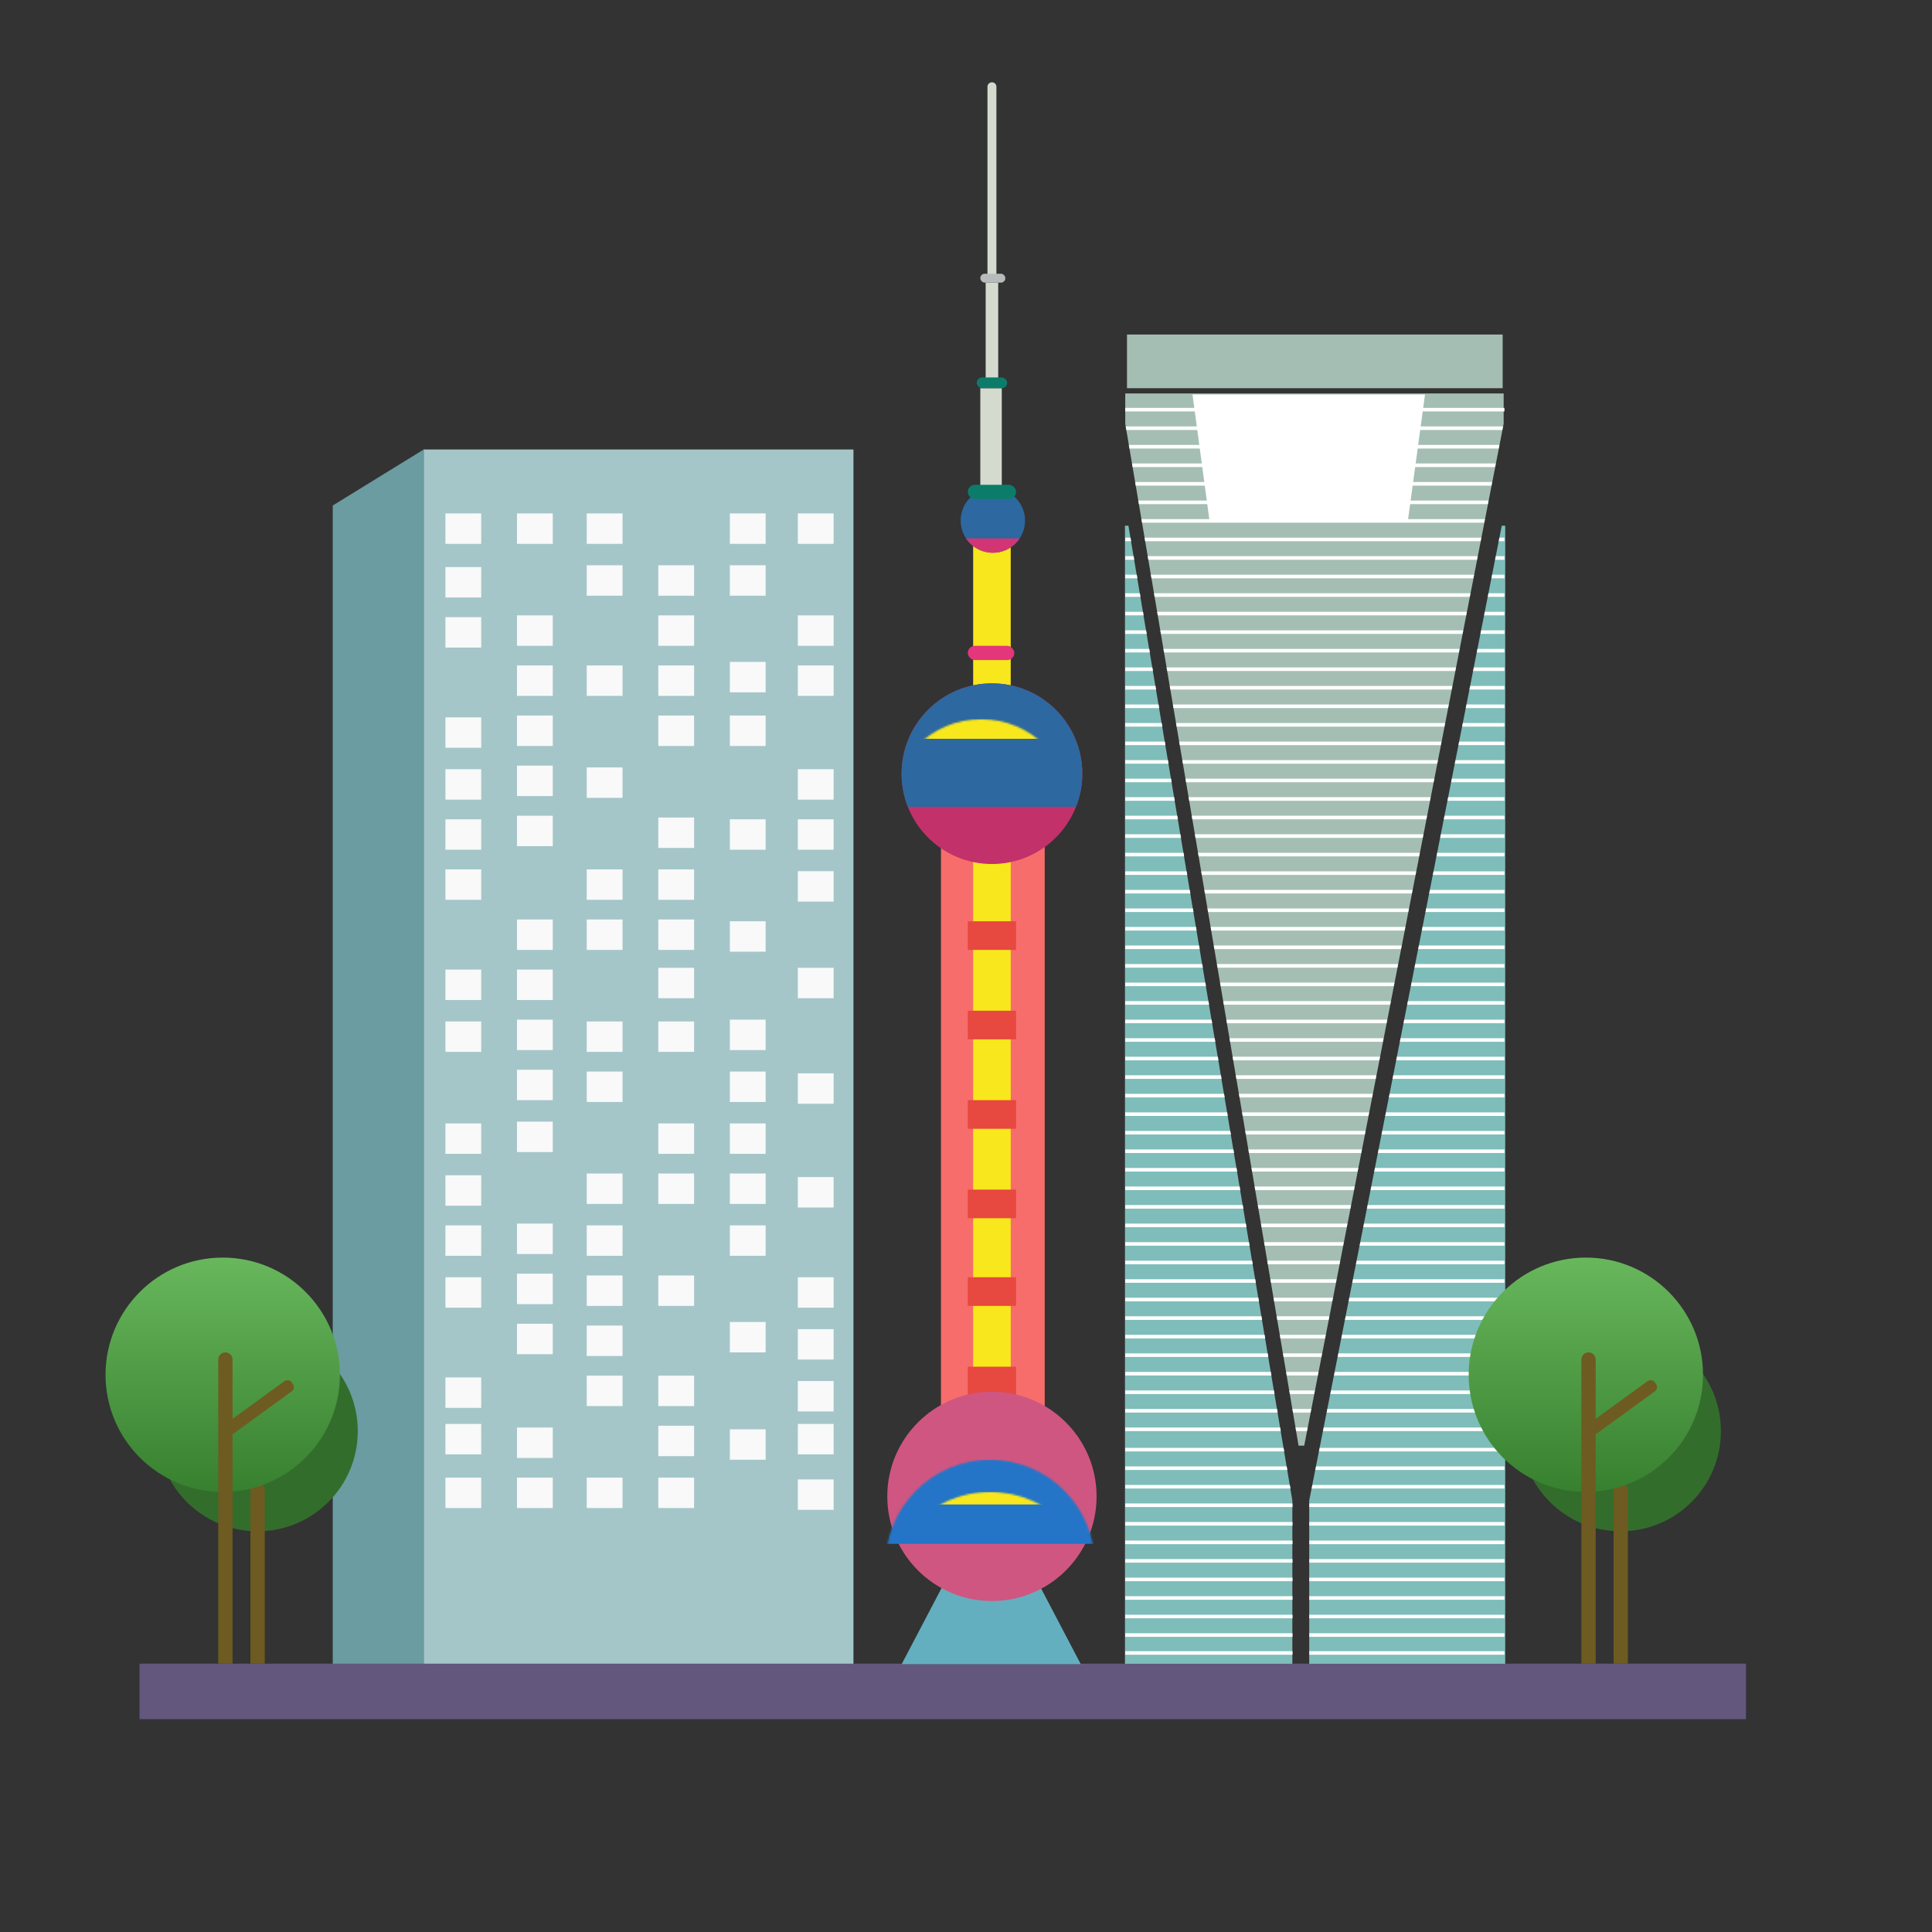<?xml version="1.0" encoding="UTF-8"?>
<svg width="1080px" height="1080px" viewBox="0 0 1080 1080" version="1.1" xmlns="http://www.w3.org/2000/svg" xmlns:xlink="http://www.w3.org/1999/xlink">
    <rect x="0" y="0" width="1080" height="1080" fill="#333333" stroke="none"/>
    <!-- Generator: Sketch 52.5 (67469) - http://www.bohemiancoding.com/sketch -->
    <title>上海</title>
    <desc>Created with Sketch.</desc>
    <defs>
        <linearGradient x1="50%" y1="0%" x2="50%" y2="100%" id="linearGradient-1">
            <stop stop-color="#68B75C" offset="0%"></stop>
            <stop stop-color="#37802F" offset="100%"></stop>
        </linearGradient>
        <path d="M3.496,69 C1.24,63.271 0,57.03 0,50.5 C0,22.61 22.61,0 50.5,0 C78.39,0 101,22.61 101,50.5 C101,57.03 99.76,63.271 97.504,69 L3.496,69 L3.496,69 Z" id="path-2"></path>
        <circle id="path-4" cx="58.5" cy="58.5" r="58.5"></circle>
    </defs>
    <g id="上海" stroke="none" stroke-width="1" fill="none" fill-rule="evenodd">
        <g id="Group" transform="translate(186, 251)">
            <polygon id="Path-14" fill="#6A9CA1" points="0 31.586 51.289 0 51.289 679.137 0 679.137"></polygon>
            <polygon id="Path-15" fill="#A5C6C9" points="51.063 0.263 291.089 0.263 291.089 679.143 51.063 679.143"></polygon>
            <rect id="Rectangle-2" fill="#F9F9F9" x="63" y="36" width="20" height="17"></rect>
            <rect id="Rectangle-2-Copy-58" fill="#F9F9F9" x="63" y="66" width="20" height="17"></rect>
            <rect id="Rectangle-2-Copy-59" fill="#F9F9F9" x="63" y="94" width="20" height="17"></rect>
            <rect id="Rectangle-2-Copy-60" fill="#F9F9F9" x="63" y="150" width="20" height="17"></rect>
            <rect id="Rectangle-2-Copy-61" fill="#F9F9F9" x="63" y="179" width="20" height="17"></rect>
            <rect id="Rectangle-2-Copy-62" fill="#F9F9F9" x="63" y="207" width="20" height="17"></rect>
            <rect id="Rectangle-2-Copy-63" fill="#F9F9F9" x="63" y="235" width="20" height="17"></rect>
            <rect id="Rectangle-2-Copy-64" fill="#F9F9F9" x="63" y="291" width="20" height="17"></rect>
            <rect id="Rectangle-2-Copy-65" fill="#F9F9F9" x="63" y="320" width="20" height="17"></rect>
            <rect id="Rectangle-2-Copy-66" fill="#F9F9F9" x="63" y="377" width="20" height="17"></rect>
            <rect id="Rectangle-2-Copy-67" fill="#F9F9F9" x="63" y="406" width="20" height="17"></rect>
            <rect id="Rectangle-2-Copy-68" fill="#F9F9F9" x="63" y="434" width="20" height="17"></rect>
            <rect id="Rectangle-2-Copy-69" fill="#F9F9F9" x="63" y="463" width="20" height="17"></rect>
            <rect id="Rectangle-2-Copy-70" fill="#F9F9F9" x="63" y="519" width="20" height="17"></rect>
            <rect id="Rectangle-2-Copy-71" fill="#F9F9F9" x="63" y="545" width="20" height="17"></rect>
            <rect id="Rectangle-2-Copy-72" fill="#F9F9F9" x="63" y="575" width="20" height="17"></rect>
            <rect id="Rectangle-2-Copy" fill="#F9F9F9" x="103" y="36" width="20" height="17"></rect>
            <rect id="Rectangle-2-Copy-73" fill="#F9F9F9" x="103" y="93" width="20" height="17"></rect>
            <rect id="Rectangle-2-Copy-74" fill="#F9F9F9" x="103" y="121" width="20" height="17"></rect>
            <rect id="Rectangle-2-Copy-75" fill="#F9F9F9" x="103" y="149" width="20" height="17"></rect>
            <rect id="Rectangle-2-Copy-76" fill="#F9F9F9" x="103" y="177" width="20" height="17"></rect>
            <rect id="Rectangle-2-Copy-77" fill="#F9F9F9" x="103" y="205" width="20" height="17"></rect>
            <rect id="Rectangle-2-Copy-78" fill="#F9F9F9" x="103" y="263" width="20" height="17"></rect>
            <rect id="Rectangle-2-Copy-79" fill="#F9F9F9" x="103" y="291" width="20" height="17"></rect>
            <rect id="Rectangle-2-Copy-80" fill="#F9F9F9" x="103" y="319" width="20" height="17"></rect>
            <rect id="Rectangle-2-Copy-81" fill="#F9F9F9" x="103" y="347" width="20" height="17"></rect>
            <rect id="Rectangle-2-Copy-82" fill="#F9F9F9" x="103" y="376" width="20" height="17"></rect>
            <rect id="Rectangle-2-Copy-83" fill="#F9F9F9" x="103" y="433" width="20" height="17"></rect>
            <rect id="Rectangle-2-Copy-84" fill="#F9F9F9" x="103" y="461" width="20" height="17"></rect>
            <rect id="Rectangle-2-Copy-85" fill="#F9F9F9" x="103" y="489" width="20" height="17"></rect>
            <rect id="Rectangle-2-Copy-86" fill="#F9F9F9" x="103" y="547" width="20" height="17"></rect>
            <rect id="Rectangle-2-Copy-87" fill="#F9F9F9" x="103" y="575" width="20" height="17"></rect>
            <rect id="Rectangle-2-Copy-2" fill="#F9F9F9" x="142" y="36" width="20" height="17"></rect>
            <rect id="Rectangle-2-Copy-16" fill="#F9F9F9" x="222" y="36" width="20" height="17"></rect>
            <rect id="Rectangle-2-Copy-21" fill="#F9F9F9" x="222" y="65" width="20" height="17"></rect>
            <rect id="Rectangle-2-Copy-22" fill="#F9F9F9" x="222" y="119" width="20" height="17"></rect>
            <rect id="Rectangle-2-Copy-23" fill="#F9F9F9" x="222" y="149" width="20" height="17"></rect>
            <rect id="Rectangle-2-Copy-24" fill="#F9F9F9" x="222" y="207" width="20" height="17"></rect>
            <rect id="Rectangle-2-Copy-25" fill="#F9F9F9" x="222" y="264" width="20" height="17"></rect>
            <rect id="Rectangle-2-Copy-26" fill="#F9F9F9" x="222" y="319" width="20" height="17"></rect>
            <rect id="Rectangle-2-Copy-27" fill="#F9F9F9" x="222" y="348" width="20" height="17"></rect>
            <rect id="Rectangle-2-Copy-28" fill="#F9F9F9" x="222" y="377" width="20" height="17"></rect>
            <rect id="Rectangle-2-Copy-29" fill="#F9F9F9" x="222" y="405" width="20" height="17"></rect>
            <rect id="Rectangle-2-Copy-30" fill="#F9F9F9" x="222" y="434" width="20" height="17"></rect>
            <rect id="Rectangle-2-Copy-31" fill="#F9F9F9" x="222" y="488" width="20" height="17"></rect>
            <rect id="Rectangle-2-Copy-32" fill="#F9F9F9" x="222" y="548" width="20" height="17"></rect>
            <rect id="Rectangle-2-Copy-17" fill="#F9F9F9" x="260" y="36" width="20" height="17"></rect>
            <rect id="Rectangle-2-Copy-18" fill="#F9F9F9" x="260" y="93" width="20" height="17"></rect>
            <rect id="Rectangle-2-Copy-19" fill="#F9F9F9" x="260" y="121" width="20" height="17"></rect>
            <rect id="Rectangle-2-Copy-48" fill="#F9F9F9" x="260" y="179" width="20" height="17"></rect>
            <rect id="Rectangle-2-Copy-47" fill="#F9F9F9" x="260" y="207" width="20" height="17"></rect>
            <rect id="Rectangle-2-Copy-49" fill="#F9F9F9" x="260" y="236" width="20" height="17"></rect>
            <rect id="Rectangle-2-Copy-50" fill="#F9F9F9" x="260" y="290" width="20" height="17"></rect>
            <rect id="Rectangle-2-Copy-51" fill="#F9F9F9" x="260" y="349" width="20" height="17"></rect>
            <rect id="Rectangle-2-Copy-52" fill="#F9F9F9" x="260" y="407" width="20" height="17"></rect>
            <rect id="Rectangle-2-Copy-53" fill="#F9F9F9" x="260" y="463" width="20" height="17"></rect>
            <rect id="Rectangle-2-Copy-54" fill="#F9F9F9" x="260" y="492" width="20" height="17"></rect>
            <rect id="Rectangle-2-Copy-55" fill="#F9F9F9" x="260" y="521" width="20" height="17"></rect>
            <rect id="Rectangle-2-Copy-56" fill="#F9F9F9" x="260" y="545" width="20" height="17"></rect>
            <rect id="Rectangle-2-Copy-57" fill="#F9F9F9" x="260" y="576" width="20" height="17"></rect>
            <rect id="Rectangle-2-Copy-3" fill="#F9F9F9" x="142" y="65" width="20" height="17"></rect>
            <rect id="Rectangle-2-Copy-20" fill="#F9F9F9" x="182" y="65" width="20" height="17"></rect>
            <rect id="Rectangle-2-Copy-33" fill="#F9F9F9" x="182" y="93" width="20" height="17"></rect>
            <rect id="Rectangle-2-Copy-34" fill="#F9F9F9" x="182" y="121" width="20" height="17"></rect>
            <rect id="Rectangle-2-Copy-35" fill="#F9F9F9" x="182" y="149" width="20" height="17"></rect>
            <rect id="Rectangle-2-Copy-36" fill="#F9F9F9" x="182" y="206" width="20" height="17"></rect>
            <rect id="Rectangle-2-Copy-37" fill="#F9F9F9" x="182" y="235" width="20" height="17"></rect>
            <rect id="Rectangle-2-Copy-38" fill="#F9F9F9" x="182" y="263" width="20" height="17"></rect>
            <rect id="Rectangle-2-Copy-39" fill="#F9F9F9" x="182" y="290" width="20" height="17"></rect>
            <rect id="Rectangle-2-Copy-40" fill="#F9F9F9" x="182" y="320" width="20" height="17"></rect>
            <rect id="Rectangle-2-Copy-41" fill="#F9F9F9" x="182" y="377" width="20" height="17"></rect>
            <rect id="Rectangle-2-Copy-42" fill="#F9F9F9" x="182" y="405" width="20" height="17"></rect>
            <rect id="Rectangle-2-Copy-43" fill="#F9F9F9" x="182" y="462" width="20" height="17"></rect>
            <rect id="Rectangle-2-Copy-44" fill="#F9F9F9" x="182" y="518" width="20" height="17"></rect>
            <rect id="Rectangle-2-Copy-45" fill="#F9F9F9" x="182" y="546" width="20" height="17"></rect>
            <rect id="Rectangle-2-Copy-46" fill="#F9F9F9" x="182" y="575" width="20" height="17"></rect>
            <rect id="Rectangle-2-Copy-4" fill="#F9F9F9" x="142" y="121" width="20" height="17"></rect>
            <rect id="Rectangle-2-Copy-5" fill="#F9F9F9" x="142" y="178" width="20" height="17"></rect>
            <rect id="Rectangle-2-Copy-6" fill="#F9F9F9" x="142" y="235" width="20" height="17"></rect>
            <rect id="Rectangle-2-Copy-7" fill="#F9F9F9" x="142" y="263" width="20" height="17"></rect>
            <rect id="Rectangle-2-Copy-8" fill="#F9F9F9" x="142" y="320" width="20" height="17"></rect>
            <rect id="Rectangle-2-Copy-9" fill="#F9F9F9" x="142" y="348" width="20" height="17"></rect>
            <rect id="Rectangle-2-Copy-10" fill="#F9F9F9" x="142" y="405" width="20" height="17"></rect>
            <rect id="Rectangle-2-Copy-11" fill="#F9F9F9" x="142" y="434" width="20" height="17"></rect>
            <rect id="Rectangle-2-Copy-12" fill="#F9F9F9" x="142" y="462" width="20" height="17"></rect>
            <rect id="Rectangle-2-Copy-13" fill="#F9F9F9" x="142" y="490" width="20" height="17"></rect>
            <rect id="Rectangle-2-Copy-14" fill="#F9F9F9" x="142" y="518" width="20" height="17"></rect>
            <rect id="Rectangle-2-Copy-15" fill="#F9F9F9" x="142" y="575" width="20" height="17"></rect>
        </g>
        <g id="Group-5" transform="translate(59, 703)">
            <circle id="Oval-2" fill="#336D2C" cx="85" cy="97" r="56"></circle>
            <path d="M85,126 L85,126 C87.209,126 89,127.791 89,130 L89,227 L81,227 L81,130 C81,127.791 82.791,126 85,126 Z" id="Rectangle-6-Copy" fill="#6E5B21"></path>
            <circle id="Combined-Shape" fill="url(#linearGradient-1)" cx="65.5" cy="65.5" r="65.5"></circle>
            <path d="M67,53 L67,53 C69.209,53 71,54.791 71,57 L71,227 L63,227 L63,57 C63,54.791 64.791,53 67,53 Z" id="Rectangle-6" fill="#6E5B21"></path>
            <path d="M66.042,80.141 L105.785,80.141 C107.442,80.141 108.785,81.484 108.785,83.141 L108.785,84.141 C108.785,85.798 107.442,87.141 105.785,87.141 L66.042,87.141 C64.385,87.141 63.042,85.798 63.042,84.141 L63.042,83.141 C63.042,81.484 64.385,80.141 66.042,80.141 Z" id="Rectangle-7" fill="#6E5B21" transform="translate(85.913, 83.641) rotate(-36) translate(-85.913, -83.641) "></path>
        </g>
        <rect id="Rectangle" fill="#63577E" x="78" y="930" width="898" height="31"></rect>
        <g id="Group-3" transform="translate(628, 187)">
            <rect id="Rectangle-3" fill="#A5BEB4" x="2" y="0" width="210" height="30"></rect>
            <g id="Group-2" transform="translate(0, 32)">
                <polygon id="Path-16" fill="#A5BEB4" points="97.909 589.121 101.062 589.121 212.558 17.858 212.558 0.951 1.024 0.951 1.024 17.858"></polygon>
                <polygon id="Path-17" fill="#7EBDBA" points="0.86 74.886 2.792 74.886 94.432 619.772 94.432 711.064 0.86 711.064"></polygon>
                <polygon id="Path-17-Copy" fill="#7EBDBA" transform="translate(158.646, 392.975) scale(-1, 1) translate(-158.646, -392.975) " points="103.86 74.886 105.792 74.886 213.432 619.772 213.432 711.064 103.86 711.064"></polygon>
            </g>
            <path d="M1.273,51.364 L41.016,51.364 L39.889,43 L1,43 L1,41 L39.619,41 L38.613,33.539 L168.574,33.539 L167.564,41 L213,41 L213,43 L167.293,43 L166.161,51.364 L212.193,51.364 L211.802,53.364 L165.89,53.364 L164.758,61.727 L210.17,61.727 L209.779,63.727 L164.487,63.727 L163.355,72.091 L208.147,72.091 L207.757,74.091 L163.084,74.091 L161.952,82.455 L206.124,82.455 L205.734,84.455 L161.681,84.455 L160.549,92.818 L204.101,92.818 L203.711,94.818 L160.278,94.818 L159.146,103.182 L202.078,103.182 L201.688,105.182 L10.404,105.182 L10.065,103.182 L48.003,103.182 L46.875,94.818 L8.646,94.818 L8.307,92.818 L46.606,92.818 L45.478,84.455 L6.887,84.455 L6.548,82.455 L45.208,82.455 L44.081,74.091 L5.129,74.091 L4.79,72.091 L43.811,72.091 L42.683,63.727 L3.371,63.727 L3.031,61.727 L42.414,61.727 L41.286,53.364 L1.612,53.364 L1.273,51.364 Z M3.979,113.545 L4.315,115.545 L1,115.545 L1,113.545 L3.979,113.545 Z M11.823,113.545 L200.056,113.545 L199.665,115.545 L12.163,115.545 L11.823,113.545 Z M210.199,113.545 L213,113.545 L213,115.545 L209.805,115.545 L210.199,113.545 Z M5.722,123.909 L6.058,125.909 L1,125.909 L1,123.909 L5.722,123.909 Z M13.582,123.909 L198.033,123.909 L197.642,125.909 L13.921,125.909 L13.582,123.909 Z M208.153,123.909 L213,123.909 L213,125.909 L207.758,125.909 L208.153,123.909 Z M7.465,134.273 L7.801,136.273 L1,136.273 L1,134.273 L7.465,134.273 Z M15.34,134.273 L196.01,134.273 L195.619,136.273 L15.68,136.273 L15.34,134.273 Z M206.107,134.273 L213,134.273 L213,136.273 L205.712,136.273 L206.107,134.273 Z M9.207,144.636 L9.544,146.636 L1,146.636 L1,144.636 L9.207,144.636 Z M17.099,144.636 L193.987,144.636 L193.597,146.636 L17.438,146.636 L17.099,144.636 Z M204.061,144.636 L213,144.636 L213,146.636 L203.666,146.636 L204.061,144.636 Z M10.95,155 L11.286,157 L1,157 L1,155 L10.95,155 Z M18.857,155 L191.964,155 L191.574,157 L19.197,157 L18.857,155 Z M202.015,155 L213,155 L213,157 L201.62,157 L202.015,155 Z M12.693,165.364 L13.029,167.364 L1,167.364 L1,165.364 L12.693,165.364 Z M20.616,165.364 L189.941,165.364 L189.551,167.364 L20.955,167.364 L20.616,165.364 Z M199.968,165.364 L213,165.364 L213,167.364 L199.573,167.364 L199.968,165.364 Z M14.436,175.727 L14.772,177.727 L1,177.727 L1,175.727 L14.436,175.727 Z M22.374,175.727 L187.918,175.727 L187.528,177.727 L22.713,177.727 L22.374,175.727 Z M197.922,175.727 L213,175.727 L213,177.727 L197.527,177.727 L197.922,175.727 Z M16.178,186.091 L16.515,188.091 L1,188.091 L1,186.091 L16.178,186.091 Z M24.132,186.091 L185.895,186.091 L185.505,188.091 L24.472,188.091 L24.132,186.091 Z M195.876,186.091 L213,186.091 L213,188.091 L195.481,188.091 L195.876,186.091 Z M17.921,196.455 L18.258,198.455 L1,198.455 L1,196.455 L17.921,196.455 Z M25.891,196.455 L183.873,196.455 L183.482,198.455 L26.23,198.455 L25.891,196.455 Z M193.83,196.455 L213,196.455 L213,198.455 L193.435,198.455 L193.83,196.455 Z M19.664,206.818 L20,208.818 L1,208.818 L1,206.818 L19.664,206.818 Z M27.649,206.818 L181.85,206.818 L181.459,208.818 L27.989,208.818 L27.649,206.818 Z M191.784,206.818 L213,206.818 L213,208.818 L191.389,208.818 L191.784,206.818 Z M21.407,217.182 L21.743,219.182 L1,219.182 L1,217.182 L21.407,217.182 Z M29.408,217.182 L179.827,217.182 L179.436,219.182 L29.747,219.182 L29.408,217.182 Z M189.737,217.182 L213,217.182 L213,219.182 L189.342,219.182 L189.737,217.182 Z M23.15,227.545 L23.486,229.545 L1,229.545 L1,227.545 L23.15,227.545 Z M31.166,227.545 L177.804,227.545 L177.414,229.545 L31.506,229.545 L31.166,227.545 Z M187.691,227.545 L213,227.545 L213,229.545 L187.296,229.545 L187.691,227.545 Z M24.892,237.909 L25.229,239.909 L1,239.909 L1,237.909 L24.892,237.909 Z M32.925,237.909 L175.781,237.909 L175.391,239.909 L33.264,239.909 L32.925,237.909 Z M185.645,237.909 L213,237.909 L213,239.909 L185.25,239.909 L185.645,237.909 Z M26.635,248.273 L26.972,250.273 L1,250.273 L1,248.273 L26.635,248.273 Z M34.683,248.273 L173.758,248.273 L173.368,250.273 L35.022,250.273 L34.683,248.273 Z M183.599,248.273 L213,248.273 L213,250.273 L183.204,250.273 L183.599,248.273 Z M28.378,258.636 L28.714,260.636 L1,260.636 L1,258.636 L28.378,258.636 Z M36.442,258.636 L171.735,258.636 L171.345,260.636 L36.781,260.636 L36.442,258.636 Z M181.552,258.636 L213,258.636 L213,260.636 L181.158,260.636 L181.552,258.636 Z M30.121,269 L30.457,271 L1,271 L1,269 L30.121,269 Z M38.2,269 L169.713,269 L169.322,271 L38.539,271 L38.2,269 Z M179.506,269 L213,269 L213,271 L179.111,271 L179.506,269 Z M31.864,279.364 L32.2,281.364 L1,281.364 L1,279.364 L31.864,279.364 Z M39.958,279.364 L167.69,279.364 L167.299,281.364 L40.298,281.364 L39.958,279.364 Z M177.46,279.364 L213,279.364 L213,281.364 L177.065,281.364 L177.46,279.364 Z M33.606,289.727 L33.943,291.727 L1,291.727 L1,289.727 L33.606,289.727 Z M41.717,289.727 L165.667,289.727 L165.276,291.727 L42.056,291.727 L41.717,289.727 Z M175.414,289.727 L213,289.727 L213,291.727 L175.019,291.727 L175.414,289.727 Z M35.349,300.091 L35.686,302.091 L1,302.091 L1,300.091 L35.349,300.091 Z M43.475,300.091 L163.644,300.091 L163.254,302.091 L43.815,302.091 L43.475,300.091 Z M173.368,300.091 L213,300.091 L213,302.091 L172.973,302.091 L173.368,300.091 Z M37.092,310.455 L37.428,312.455 L1,312.455 L1,310.455 L37.092,310.455 Z M45.234,310.455 L161.621,310.455 L161.231,312.455 L45.573,312.455 L45.234,310.455 Z M171.321,310.455 L213,310.455 L213,312.455 L170.926,312.455 L171.321,310.455 Z M38.835,320.818 L39.171,322.818 L1,322.818 L1,320.818 L38.835,320.818 Z M46.992,320.818 L159.598,320.818 L159.208,322.818 L47.331,322.818 L46.992,320.818 Z M169.275,320.818 L213,320.818 L213,322.818 L168.88,322.818 L169.275,320.818 Z M40.578,331.182 L40.914,333.182 L1,333.182 L1,331.182 L40.578,331.182 Z M48.751,331.182 L157.575,331.182 L157.185,333.182 L49.09,333.182 L48.751,331.182 Z M167.229,331.182 L213,331.182 L213,333.182 L166.834,333.182 L167.229,331.182 Z M42.32,341.545 L42.657,343.545 L1,343.545 L1,341.545 L42.32,341.545 Z M50.509,341.545 L155.553,341.545 L155.162,343.545 L50.848,343.545 L50.509,341.545 Z M165.183,341.545 L213,341.545 L213,343.545 L164.788,343.545 L165.183,341.545 Z M44.063,351.909 L44.4,353.909 L1,353.909 L1,351.909 L44.063,351.909 Z M52.267,351.909 L153.53,351.909 L153.139,353.909 L52.607,353.909 L52.267,351.909 Z M163.137,351.909 L213,351.909 L213,353.909 L162.742,353.909 L163.137,351.909 Z M45.806,362.273 L46.142,364.273 L1,364.273 L1,362.273 L45.806,362.273 Z M54.026,362.273 L151.507,362.273 L151.116,364.273 L54.365,364.273 L54.026,362.273 Z M161.09,362.273 L213,362.273 L213,364.273 L160.695,364.273 L161.09,362.273 Z M47.549,372.636 L47.885,374.636 L1,374.636 L1,372.636 L47.549,372.636 Z M55.784,372.636 L149.484,372.636 L149.094,374.636 L56.124,374.636 L55.784,372.636 Z M159.044,372.636 L213,372.636 L213,374.636 L158.649,374.636 L159.044,372.636 Z M49.292,383 L49.628,385 L1,385 L1,383 L49.292,383 Z M57.543,383 L147.461,383 L147.071,385 L57.882,385 L57.543,383 Z M156.998,383 L213,383 L213,385 L156.603,385 L156.998,383 Z M51.034,393.364 L51.371,395.364 L1,395.364 L1,393.364 L51.034,393.364 Z M59.301,393.364 L145.438,393.364 L145.048,395.364 L59.641,395.364 L59.301,393.364 Z M154.952,393.364 L213,393.364 L213,395.364 L154.557,395.364 L154.952,393.364 Z M52.777,403.727 L53.113,405.727 L1,405.727 L1,403.727 L52.777,403.727 Z M61.06,403.727 L143.415,403.727 L143.025,405.727 L61.399,405.727 L61.06,403.727 Z M152.905,403.727 L213,403.727 L213,405.727 L152.511,405.727 L152.905,403.727 Z M54.52,414.091 L54.856,416.091 L1,416.091 L1,414.091 L54.52,414.091 Z M62.818,414.091 L141.392,414.091 L141.002,416.091 L63.157,416.091 L62.818,414.091 Z M150.859,414.091 L213,414.091 L213,416.091 L150.464,416.091 L150.859,414.091 Z M56.263,424.455 L56.599,426.455 L1,426.455 L1,424.455 L56.263,424.455 Z M64.576,424.455 L139.37,424.455 L138.979,426.455 L64.916,426.455 L64.576,424.455 Z M148.813,424.455 L213,424.455 L213,426.455 L148.418,426.455 L148.813,424.455 Z M58.006,434.818 L58.342,436.818 L1,436.818 L1,434.818 L58.006,434.818 Z M66.335,434.818 L137.347,434.818 L136.956,436.818 L66.674,436.818 L66.335,434.818 Z M146.767,434.818 L213,434.818 L213,436.818 L146.372,436.818 L146.767,434.818 Z M59.748,445.182 L60.085,447.182 L1,447.182 L1,445.182 L59.748,445.182 Z M68.093,445.182 L135.324,445.182 L134.933,447.182 L68.433,447.182 L68.093,445.182 Z M144.721,445.182 L213,445.182 L213,447.182 L144.326,447.182 L144.721,445.182 Z M61.491,455.545 L61.827,457.545 L1,457.545 L1,455.545 L61.491,455.545 Z M69.852,455.545 L133.301,455.545 L132.911,457.545 L70.191,457.545 L69.852,455.545 Z M142.674,455.545 L213,455.545 L213,457.545 L142.28,457.545 L142.674,455.545 Z M63.234,465.909 L63.57,467.909 L1,467.909 L1,465.909 L63.234,465.909 Z M71.61,465.909 L131.278,465.909 L130.888,467.909 L71.95,467.909 L71.61,465.909 Z M140.628,465.909 L213,465.909 L213,467.909 L140.233,467.909 L140.628,465.909 Z M64.977,476.273 L65.313,478.273 L1,478.273 L1,476.273 L64.977,476.273 Z M73.369,476.273 L129.255,476.273 L128.865,478.273 L73.708,478.273 L73.369,476.273 Z M138.582,476.273 L213,476.273 L213,478.273 L138.187,478.273 L138.582,476.273 Z M66.72,486.636 L67.056,488.636 L1,488.636 L1,486.636 L66.72,486.636 Z M75.127,486.636 L127.232,486.636 L126.842,488.636 L75.466,488.636 L75.127,486.636 Z M136.536,486.636 L213,486.636 L213,488.636 L136.141,488.636 L136.536,486.636 Z M68.462,497 L68.799,499 L1,499 L1,497 L68.462,497 Z M76.886,497 L125.21,497 L124.819,499 L77.225,499 L76.886,497 Z M134.49,497 L213,497 L213,499 L134.095,499 L134.49,497 Z M70.205,507.364 L70.541,509.364 L1,509.364 L1,507.364 L70.205,507.364 Z M78.644,507.364 L123.187,507.364 L122.796,509.364 L78.983,509.364 L78.644,507.364 Z M132.443,507.364 L213,507.364 L213,509.364 L132.048,509.364 L132.443,507.364 Z M71.948,517.727 L72.284,519.727 L1,519.727 L1,517.727 L71.948,517.727 Z M80.402,517.727 L121.164,517.727 L120.773,519.727 L80.742,519.727 L80.402,517.727 Z M130.397,517.727 L213,517.727 L213,519.727 L130.002,519.727 L130.397,517.727 Z M73.691,528.091 L74.027,530.091 L1,530.091 L1,528.091 L73.691,528.091 Z M82.161,528.091 L119.141,528.091 L118.751,530.091 L82.5,530.091 L82.161,528.091 Z M128.351,528.091 L213,528.091 L213,530.091 L127.956,530.091 L128.351,528.091 Z M75.433,538.455 L75.77,540.455 L1,540.455 L1,538.455 L75.433,538.455 Z M83.919,538.455 L117.118,538.455 L116.728,540.455 L84.259,540.455 L83.919,538.455 Z M126.305,538.455 L213,538.455 L213,540.455 L125.91,540.455 L126.305,538.455 Z M77.176,548.818 L77.513,550.818 L1,550.818 L1,548.818 L77.176,548.818 Z M85.678,548.818 L115.095,548.818 L114.705,550.818 L86.017,550.818 L85.678,548.818 Z M124.258,548.818 L213,548.818 L213,550.818 L123.864,550.818 L124.258,548.818 Z M78.919,559.182 L79.255,561.182 L1,561.182 L1,559.182 L78.919,559.182 Z M87.436,559.182 L113.072,559.182 L112.682,561.182 L87.775,561.182 L87.436,559.182 Z M122.212,559.182 L213,559.182 L213,561.182 L121.817,561.182 L122.212,559.182 Z M80.662,569.545 L80.998,571.545 L1,571.545 L1,569.545 L80.662,569.545 Z M89.195,569.545 L111.049,569.545 L110.659,571.545 L89.534,571.545 L89.195,569.545 Z M120.166,569.545 L213,569.545 L213,571.545 L119.771,571.545 L120.166,569.545 Z M82.405,579.909 L82.741,581.909 L1,581.909 L1,579.909 L82.405,579.909 Z M90.953,579.909 L109.027,579.909 L108.636,581.909 L91.292,581.909 L90.953,579.909 Z M118.12,579.909 L213,579.909 L213,581.909 L117.725,581.909 L118.12,579.909 Z M84.147,590.273 L84.484,592.273 L1,592.273 L1,590.273 L84.147,590.273 Z M92.711,590.273 L107.004,590.273 L106.613,592.273 L93.051,592.273 L92.711,590.273 Z M116.074,590.273 L213,590.273 L213,592.273 L115.679,592.273 L116.074,590.273 Z M85.89,600.636 L86.227,602.636 L1,602.636 L1,600.636 L85.89,600.636 Z M94.47,600.636 L104.981,600.636 L104.591,602.636 L94.809,602.636 L94.47,600.636 Z M114.027,600.636 L213,600.636 L213,602.636 L113.633,602.636 L114.027,600.636 Z M87.633,611 L87.969,613 L1,613 L1,611 L87.633,611 Z M96.228,611 L102.958,611 L102.568,613 L96.568,613 L96.228,611 Z M111.981,611 L213,611 L213,613 L111.586,613 L111.981,611 Z M89.544,622.364 L89.88,624.364 L1,624.364 L1,622.364 L89.544,622.364 Z M109.738,622.364 L213,622.364 L213,624.364 L109.343,624.364 L109.738,622.364 Z M91.287,632.727 L91.623,634.727 L1,634.727 L1,632.727 L91.287,632.727 Z M107.691,632.727 L213,632.727 L213,634.727 L107.296,634.727 L107.691,632.727 Z M93.03,643.091 L93.366,645.091 L1,645.091 L1,643.091 L93.03,643.091 Z M105.645,643.091 L213,643.091 L213,645.091 L105.25,645.091 L105.645,643.091 Z M94.516,653.455 L94.516,655.455 L1,655.455 L1,653.455 L94.516,653.455 Z M103.9,653.455 L213,653.455 L213,655.455 L103.9,655.455 L103.9,653.455 Z M94.516,663.818 L94.516,665.818 L1,665.818 L1,663.818 L94.516,663.818 Z M103.9,663.818 L213,663.818 L213,665.818 L103.9,665.818 L103.9,663.818 Z M94.516,674.182 L94.516,676.182 L1,676.182 L1,674.182 L94.516,674.182 Z M103.9,674.182 L213,674.182 L213,676.182 L103.9,676.182 L103.9,674.182 Z M94.516,684.545 L94.516,686.545 L1,686.545 L1,684.545 L94.516,684.545 Z M103.9,684.545 L213,684.545 L213,686.545 L103.9,686.545 L103.9,684.545 Z M94.516,694.909 L94.516,696.909 L1,696.909 L1,694.909 L94.516,694.909 Z M103.9,694.909 L213,694.909 L213,696.909 L103.9,696.909 L103.9,694.909 Z M94.516,705.273 L94.516,707.273 L1,707.273 L1,705.273 L94.516,705.273 Z M103.9,705.273 L213,705.273 L213,707.273 L103.9,707.273 L103.9,705.273 Z M94.516,715.636 L94.516,717.636 L1,717.636 L1,715.636 L94.516,715.636 Z M103.9,715.636 L213,715.636 L213,717.636 L103.9,717.636 L103.9,715.636 Z M94.516,726 L94.516,728 L1,728 L1,726 L94.516,726 Z M103.9,726 L213,726 L213,728 L103.9,728 L103.9,726 Z M94.516,736 L94.516,738 L1,738 L1,736 L94.516,736 Z M103.9,736 L213,736 L213,738 L103.9,738 L103.9,736 Z" id="Combined-Shape" fill="#FFFFFF"></path>
        </g>
        <g id="Group-5-Copy" transform="translate(821, 703)">
            <circle id="Oval-2" fill="#336D2C" cx="85" cy="97" r="56"></circle>
            <path d="M85,126 L85,126 C87.209,126 89,127.791 89,130 L89,227 L81,227 L81,130 C81,127.791 82.791,126 85,126 Z" id="Rectangle-6-Copy" fill="#6E5B21"></path>
            <circle id="Combined-Shape" fill="url(#linearGradient-1)" cx="65.5" cy="65.5" r="65.5"></circle>
            <path d="M67,53 L67,53 C69.209,53 71,54.791 71,57 L71,227 L63,227 L63,57 C63,54.791 64.791,53 67,53 Z" id="Rectangle-6" fill="#6E5B21"></path>
            <path d="M66.042,80.141 L105.785,80.141 C107.442,80.141 108.785,81.484 108.785,83.141 L108.785,84.141 C108.785,85.798 107.442,87.141 105.785,87.141 L66.042,87.141 C64.385,87.141 63.042,85.798 63.042,84.141 L63.042,83.141 C63.042,81.484 64.385,80.141 66.042,80.141 Z" id="Rectangle-7" fill="#6E5B21" transform="translate(85.913, 83.641) rotate(-36) translate(-85.913, -83.641) "></path>
        </g>
        <g id="Group-4" transform="translate(496, 46)">
            <rect id="Rectangle-9" fill="#F76D6B" x="30" y="416" width="58" height="338"></rect>
            <rect id="Rectangle-10" fill="#F8E71C" x="48" y="251" width="21" height="481"></rect>
            <rect id="Rectangle-12" fill="#E3367B" x="45" y="315" width="26" height="8" rx="4"></rect>
            <rect id="Rectangle-11" fill="#E74840" x="45" y="469" width="27" height="16"></rect>
            <rect id="Rectangle-11-Copy" fill="#E74840" x="45" y="519" width="27" height="16"></rect>
            <rect id="Rectangle-11-Copy-2" fill="#E74840" x="45" y="569" width="27" height="16"></rect>
            <rect id="Rectangle-11-Copy-3" fill="#E74840" x="45" y="619" width="27" height="16"></rect>
            <rect id="Rectangle-11-Copy-4" fill="#E74840" x="45" y="668" width="27" height="16"></rect>
            <rect id="Rectangle-11-Copy-5" fill="#E74840" x="45" y="718" width="27" height="16"></rect>
            <circle id="Oval-3" fill="#2D68A0" cx="59" cy="245" r="18"></circle>
            <rect id="Rectangle-15" fill="#D4DBCE" x="52" y="171" width="12" height="56"></rect>
            <rect id="Rectangle-12-Copy" fill="#0C7C6A" x="45" y="225" width="27" height="8" rx="4"></rect>
            <rect id="Rectangle-15-Copy" fill="#D4DBCE" x="55" y="112" width="7" height="57"></rect>
            <rect id="Rectangle-12-Copy-2" fill="#0C7C6A" x="50" y="165" width="17" height="6" rx="3"></rect>
            <path d="M58.5,0 L58.5,0 C59.881,-2.53632657e-16 61,1.119 61,2.5 L61,110 L56,110 L56,2.5 C56,1.119 57.119,2.53632657e-16 58.5,0 Z" id="Rectangle-15-Copy-2" fill="#D4DBCE"></path>
            <rect id="Rectangle-12-Copy-3" fill="#B8BBBB" x="52" y="107" width="14" height="5" rx="2.5"></rect>
            <path d="M44.031,255 L73.969,255 C70.74,259.824 65.241,263 59,263 C52.759,263 47.26,259.824 44.031,255 Z" id="Combined-Shape" fill="#D33574"></path>
            <circle id="Oval" fill="#C3316B" cx="58.5" cy="386.5" r="50.5"></circle>
            <g id="Rectangle-8" transform="translate(8, 336)">
                <mask id="mask-3" fill="white">
                    <use xlink:href="#path-2"></use>
                </mask>
                <use id="Mask" fill="#2D68A0" xlink:href="#path-2"></use>
                <rect fill="#F8E71C" mask="url(#mask-3)" x="-6" y="20" width="110" height="11"></rect>
            </g>
            <polygon id="Path-20" fill="#64AFBF" points="8.046 884.257 108.147 884.257 58.097 788.782"></polygon>
            <g id="Rectangle-14-+-Rectangle-5-Mask" transform="translate(0, 732)">
                <mask id="mask-5" fill="white">
                    <use xlink:href="#path-4"></use>
                </mask>
                <use id="Mask" fill="#CF5681" xlink:href="#path-4"></use>
                <rect id="Rectangle-14" fill="#2475C7" mask="url(#mask-5)" x="-1" y="38" width="119" height="47"></rect>
                <rect id="Rectangle-5" fill="#F8E71C" mask="url(#mask-5)" x="-1" y="56" width="120" height="7"></rect>
            </g>
        </g>
    </g>
</svg>